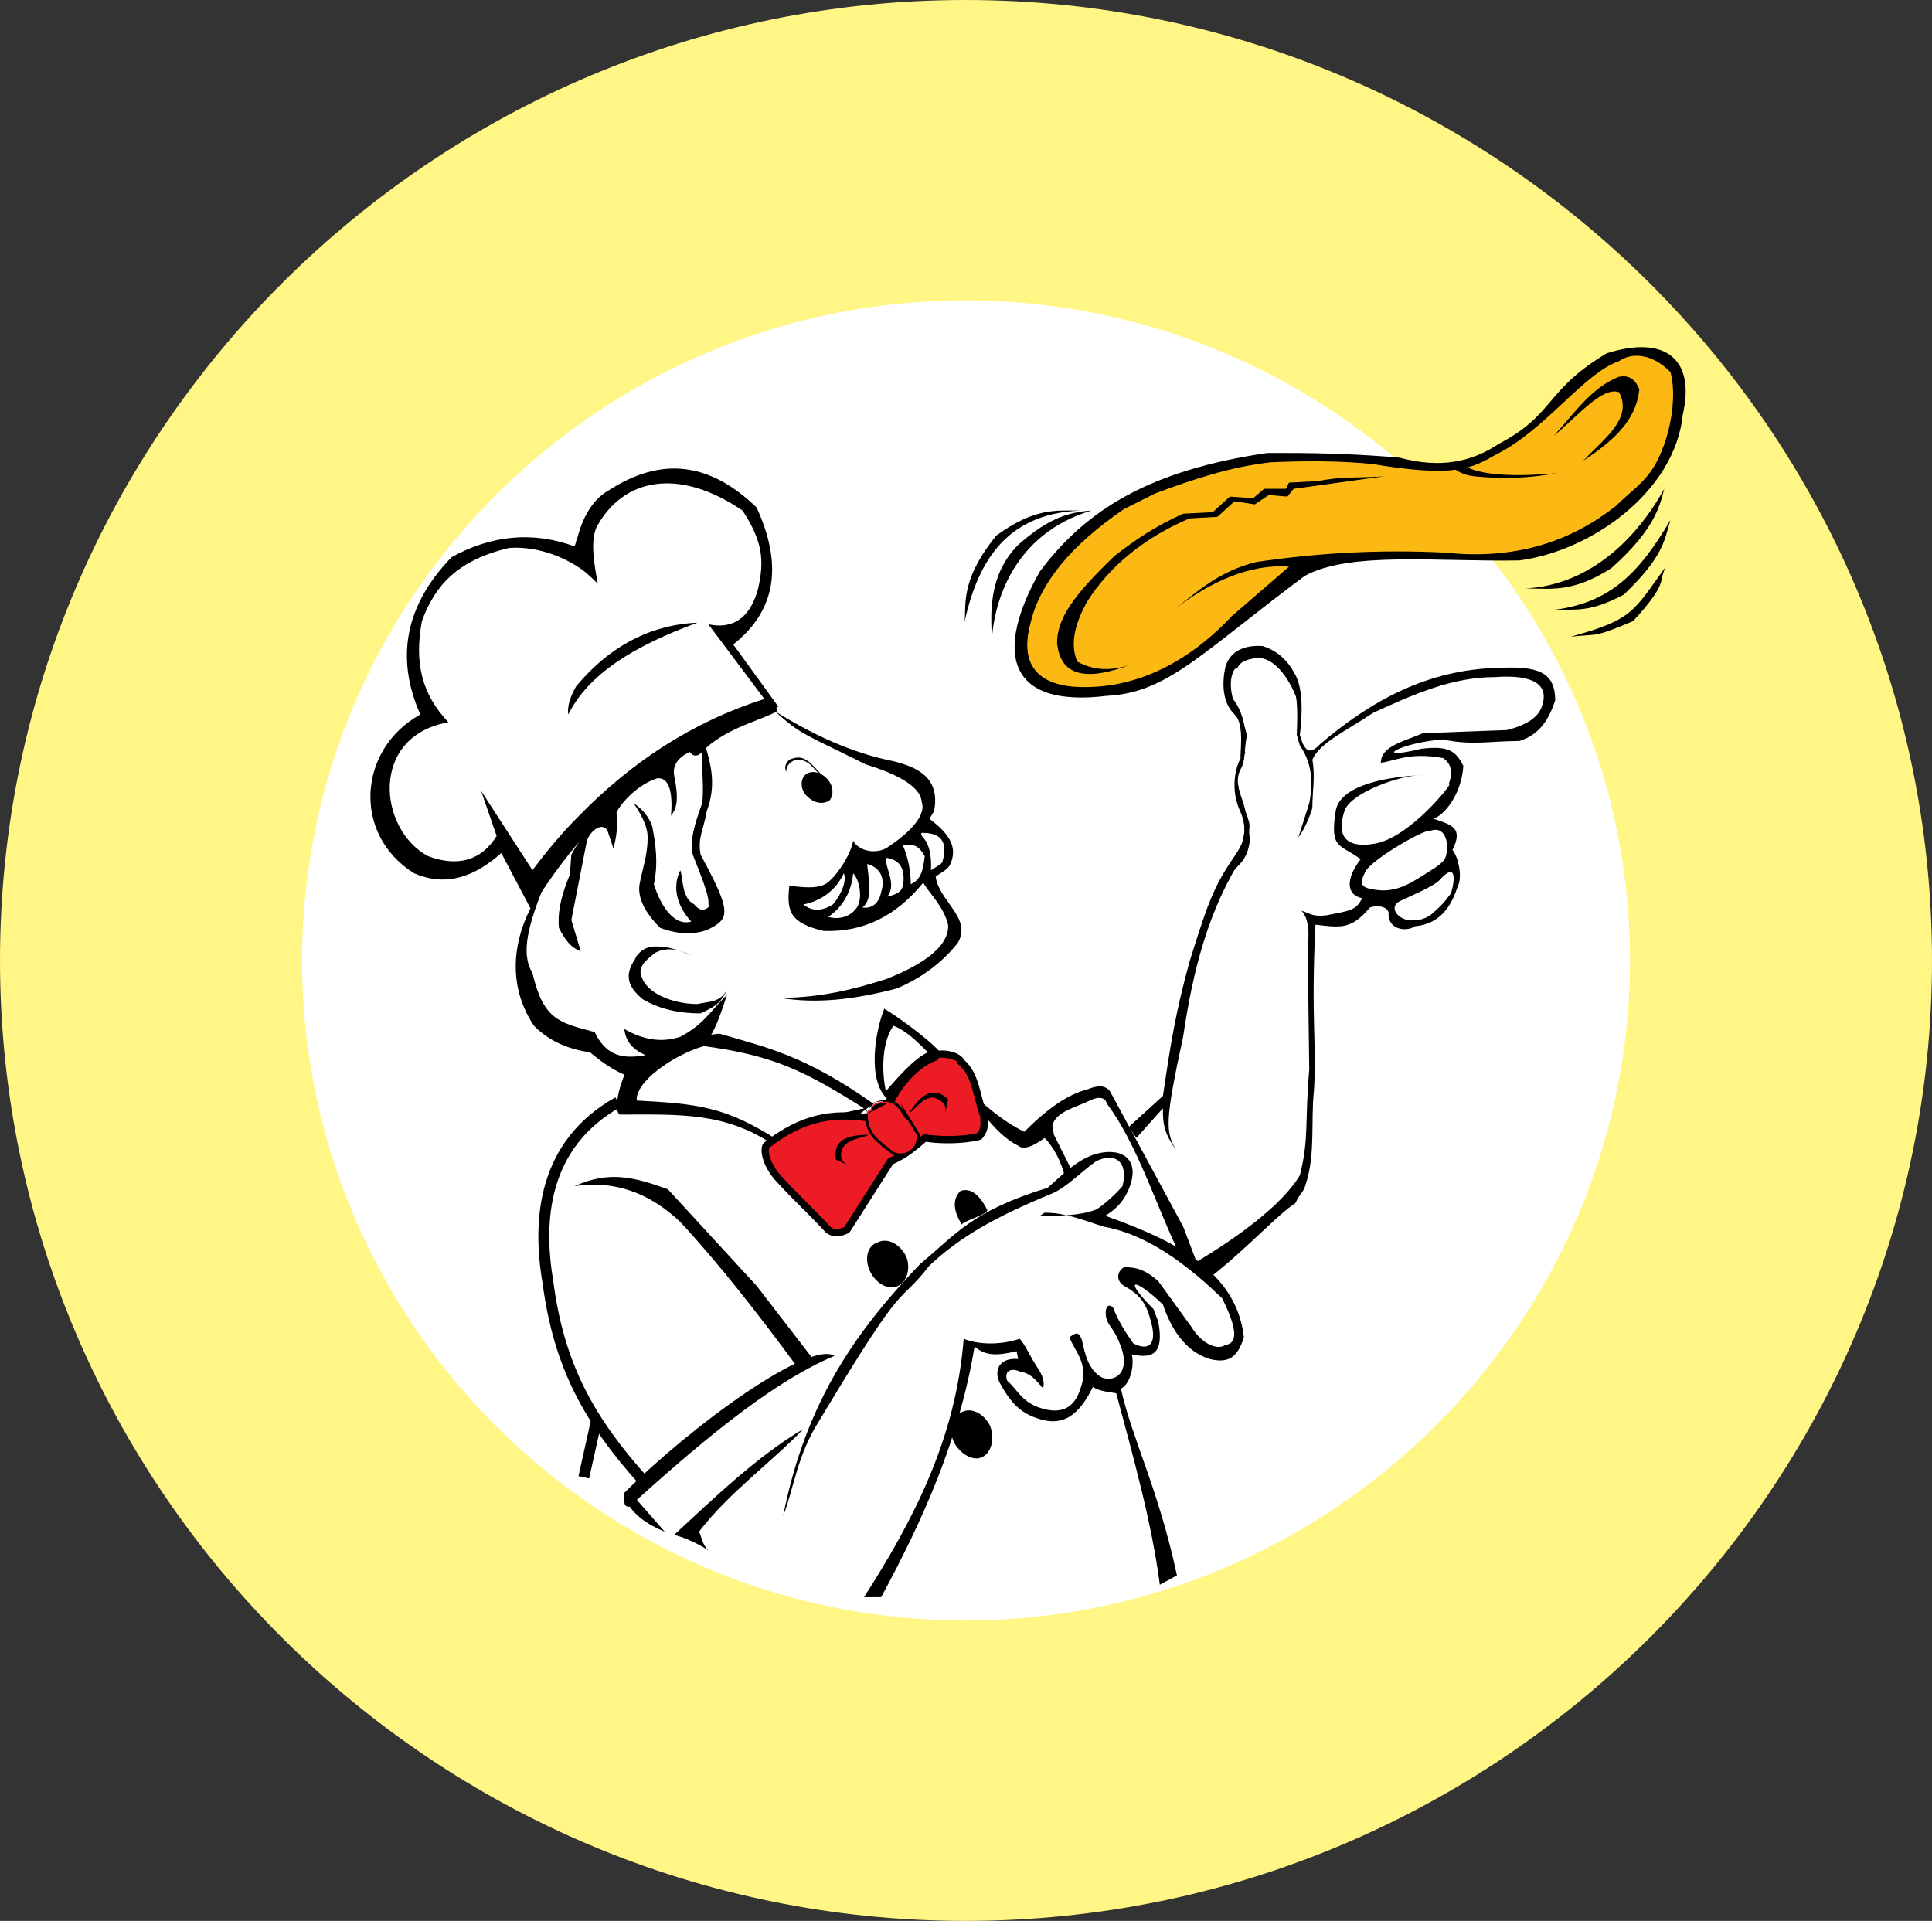 <?xml version="1.0" encoding="utf-8"?>
<!-- Generator: Adobe Illustrator 16.0.0, SVG Export Plug-In . SVG Version: 6.00 Build 0)  -->
<!DOCTYPE svg PUBLIC "-//W3C//DTD SVG 1.1//EN" "http://www.w3.org/Graphics/SVG/1.1/DTD/svg11.dtd">
<svg version="1.1" id="Layer_1" xmlns="http://www.w3.org/2000/svg" xmlns:xlink="http://www.w3.org/1999/xlink" x="0px" y="0px"
	 width="175.748px" height="174.756px" viewBox="8.504 9 175.748 174.756" enable-background="new 8.504 9 175.748 174.756"
	 xml:space="preserve">
<rect x="8.504" y="9" width="175.748" height="174.756" fill="#333333" stroke="none"/>
<g>
	<path fill="#FFF685" d="M96.308,183.756c48.433,0,87.944-39.229,87.944-87.378C184.252,48.227,144.74,9,96.308,9
		C48.016,9,8.504,48.227,8.504,96.378C8.504,144.526,48.016,183.756,96.308,183.756L96.308,183.756z"/>
	<path fill="#FFFFFF" d="M96.308,156.424c33.28,0,60.472-27.049,60.472-60.046s-27.191-60.047-60.472-60.047
		c-33.281,0-60.329,27.05-60.329,60.047S63.027,156.424,96.308,156.424L96.308,156.424z"/>
	<path d="M123.781,50.211c-10.622,1.557-16.429,5.098-20.677,10.762c-4.106,7.222-3.114,12.462,6.09,11.329
		c5.521-0.283,8.498-3.824,17.984-10.904c4.107-2.267,12.182-1.273,19.543-1.416c6.516-0.851,14.162-6.231,14.871-13.313
		c1.133-4.956-1.558-7.222-6.939-5.522c-5.664,3.398-4.674,5.522-9.771,8.213c-2.549,1.7-5.381,2.267-9.062,1.275
		c-3.258-0.284-6.655-0.424-10.196-0.424C125.058,50.211,124.349,50.211,123.781,50.211L123.781,50.211z"/>
	<path fill="#FDB913" d="M124.063,51.06c-3.682,0.425-7.08,1.558-10.479,2.832l-2.833,1.417c-4.956,3.397-7.646,6.798-8.497,10.338
		c-0.85,3.116,0,5.382,3.684,5.806c5.098,0.425,10.196-1.7,14.586-6.373l5.24-4.531c-3.541-0.285-7.223,1.415-10.338,3.822
		c1.982-1.559,3.965-3.398,7.363-4.247c5.807-0.852,11.329-1.134,17.136-0.852c6.656,0.708,11.612-1.133,15.578-4.249
		c1.415-1.416,2.69-2.124,3.683-3.964c1.416-2.691,1.84-6.231,1.273-8.213c-1.841-1.842-3.682-1.7-4.673-0.992
		c-3.257,1.132-6.656,6.232-11.188,8.497c-2.267,1.275-3.682,2.124-11.33,0.851C130.295,50.918,127.181,50.918,124.063,51.06
		L124.063,51.06z"/>
	<path d="M152.53,50.918c2.548-1.7,4.813-3.541,5.099-6.514c-0.426-0.991-0.991-1.275-1.842-1.133
		c-2.55,0.991-4.106,3.398-5.949,5.382c2.125-1.7,4.392-4.533,5.949-3.967C157.062,47.096,154.371,48.936,152.53,50.918
		L152.53,50.918z"/>
	<path d="M111.317,69.471c-4.106,1.558-6.371,0.991-6.654-1.983c0-2.265,1.559-4.389,5.24-7.93c1.841-1.417,3.682-2.691,6.23-3.824
		l2.69-0.142l1.558-1.416l2.124,0.143l0.991-0.851h1.982l0.283-0.566l2.689-0.14c1.984-0.426,3.966-0.285,5.947-0.426l-8.213,1.133
		l-0.566,0.708l-1.699-0.142l-1.273,0.851l-1.842-0.284l-1.558,1.416l-2.55,0.142c-3.967,1.699-7.223,4.248-9.348,7.647
		c-0.99,1.842-1.558,3.682-0.85,5.382C108.062,70.036,109.619,70.036,111.317,69.471L111.317,69.471z"/>
	<path d="M141.908,51.485c1.698,0.849,4.957,0.849,8.214,0.566c-2.549,0.424-4.531,0.567-7.506,0.283
		c-1.133-0.14-1.698-0.565-1.981-0.849H141.908L141.908,51.485z"/>
	<path d="M159.896,53.467c-2.832,5.1-7.224,8.78-12.604,9.065c2.265,0,4.248,0.424,7.788-1.843
		C158.901,57.291,159.469,55.167,159.896,53.467L159.896,53.467z"/>
	<path d="M160.46,56.3c-2.831,4.816-5.523,7.647-10.904,8.214c2.407-0.142,3.399,0.284,6.656-1.416
		C159.896,59.558,159.896,58.14,160.46,56.3L160.46,56.3z"/>
	<path d="M160.036,60.549c-2.975,4.106-2.975,4.813-8.641,6.371c2.551-0.282,1.982,0.142,5.666-1.416
		C160.317,61.964,159.327,61.964,160.036,60.549L160.036,60.549z"/>
	<path d="M98.715,67.487c0.142-3.682,1.981-9.914,9.063-12.038c-2.551,0.142-4.391,1.133-6.655,3.117
		C97.865,61.822,98.856,66.355,98.715,67.487L98.715,67.487z"/>
	<path d="M96.166,65.929c1.133-5.38,3.54-10.196,10.621-10.48c-2.267,0-4.106-0.282-7.647,2.267
		C95.457,62.247,96.59,64.514,96.166,65.929L96.166,65.929z"/>
	<path d="M64.968,109.697c-3.27,1.84-5.041,4.392-5.874,7.18c-0.842,2.819-0.736,5.896-0.252,8.731l0.002,0.021
		c0.488,3.694,1.394,6.761,2.804,9.599c1.411,2.84,3.334,5.461,5.854,8.26l-0.737,0.664c-2.578-2.862-4.549-5.555-6.006-8.484
		c-1.455-2.93-2.39-6.089-2.894-9.891h-0.001c-0.506-2.967-0.613-6.194,0.279-9.183c0.901-3.019,2.813-5.778,6.34-7.763
		L64.968,109.697L64.968,109.697z"/>
	<polygon points="61.127,143.289 62.26,138.188 63.227,138.401 62.094,143.502 	"/>
	<path d="M88.377,122.011c0.849-0.425,1.982,0.141,2.55,1.273c0.424,0.99,0.14,2.267-0.709,2.691
		c-0.849,0.424-1.982-0.143-2.549-1.273C87.101,123.567,87.386,122.293,88.377,122.011L88.377,122.011z"/>
	<path d="M96.024,137.447c0.851-0.425,1.983,0.142,2.547,1.274c0.427,1.131,0.144,2.406-0.706,2.831
		c-0.851,0.425-1.982-0.282-2.549-1.274C94.75,139.146,95.032,137.871,96.024,137.447L96.024,137.447z"/>
	<path d="M98.29,119.035c-0.282-0.563-1.133-2.124-2.407-1.697c-0.851,0.849-0.566,1.981,0.142,3.115
		C95.741,120.169,98.571,119.462,98.29,119.035L98.29,119.035z"/>
	<path d="M84.412,132.349c-6.089,2.549-13.029,8.639-18.693,13.736c-0.567,0-0.426-0.707-0.426-1.273
		C71.524,138.58,82.145,130.933,84.412,132.349L84.412,132.349z"/>
	<path d="M68.975,148.351l-2.974-3.396l-0.566,0.566C66.144,146.793,67.276,147.642,68.975,148.351L68.975,148.351z"/>
	<path d="M81.579,139.005c-4.107,2.406-8.072,6.23-11.754,9.631c1.132,0.282,2.265,0.85,3.115,1.415
		c-0.566-0.565-0.566-1.133-0.85-1.7C74.782,144.812,78.748,141.978,81.579,139.005L81.579,139.005z"/>
	<path d="M79.738,146.937c2.125-10.764,6.938-17.137,12.462-22.942c3.257-2.69,4.675-4.815,11.611-6.94
		c1.416-1.272,2.834-2.689,4.533-3.115c2.266-0.565,3.965,0.566,2.831,3.259c-0.425,0.991-0.989,1.7-2.122,2.407
		c5.096,1.842,11.896,4.533,12.604,11.045c-0.566,1.844-1.417,2.408-3.115,1.982c-2.268-0.706-3.541-2.831-4.249-4.956
		c-2.69-2.548-3.683-2.407-0.851,0.425l0.426,1.135c0.564,2.973-0.566,3.396-2.407,2.973c0.283,1.275-0.284,2.834-0.991,3.116
		c0.991,4.53,3.398,9.063,5.098,16.993l-1.558,0.852c-0.708-5.525-2.407-11.613-3.966-17.42c-0.707-0.141-1.415-0.141-2.124-0.566
		c-1.274,2.551-2.69,3.683-5.099,2.832c-1.698-0.564-2.549-1.699-3.398-3.257c-0.566-1.272,0.143-2.265,1.7-2.125l-0.144-0.706
		c-1.84,0.424-2.832,0.424-3.822-0.428c-1.416,8.498-4.673,15.721-8.497,22.803h-1.559c4.533-7.082,8.356-14.445,9.065-23.509
		c1.416,0.565,3.399,0.565,5.099,0c0.707,0.849,0.707,1.272,1.842,2.974c0.283,0.566,0.425,0.991,0.283,1.559
		c-0.566-0.709-1.135-1.416-2.125-1.559c-0.992-0.425-1.416,0.143-1.134,0.85c0.851,0.709,1.274,1.843,2.832,2.408
		c1.983,0.709,3.259,0.143,3.824-1.699c0.851-2.268-0.565-3.397-0.991-4.674c0.566-0.424,0.85-0.566,1.133,0.283
		c0.282,1.273,0.567,2.689,1.842,3.398c1.273,0.425,2.549-0.566,1.699-2.834c-0.566-1.557-0.992-1.697-1.275-2.406
		c-0.281-0.849,0-1.699,0.566-1.133c0.426,1.133,1.133,2.268,1.842,3.258c1.699,0.85,2.125-0.283,1.558-2.125
		c-0.425-1.699-1.132-2.406-2.407-3.115c-0.708-0.425-0.708-1.272,0-1.699c0.992,0,1.842,0.143,3.116,1.274l2.974,4.106
		c1.133,1.84,2.551,2.125,3.115,1.699c1.134-0.142,1.134-1.416-0.282-4.248c-4.247-4.106-7.647-5.949-10.763-6.517
		c-1.842-0.563-3.398-1.271-5.382-1.271l-0.425,0.282c1.699,0,3.682,0,5.098-0.567c0.283-0.14,1.416-0.991,2.408-2.124
		c0.564-2.266-0.709-3.115-2.408-2.266c-1.416,0.992-2.689,2.406-4.107,2.975c-4.813,1.982-8.213,3.824-11.046,6.516
		c-3.115,3.965-1.84,0.424-10.054,14.16C81.013,141.411,80.73,144.386,79.738,146.937L79.738,146.937z"/>
	<path d="M97.157,108.698c1.414,1.273,2.974,2.549,4.529,3.257c2.125-2.124,3.967-3.397,5.666-3.824
		c0.709-0.282,1.56-0.565,2.125,0.144l6.656,12.318l1.133,2.977l-1.699-0.99c-1.842-3.825-3.683-9.632-6.373-13.172
		c-0.141-0.566-0.709-0.708-1.559-0.284c-1.133,0.567-3.115,0.993-3.398,2.267l0.143,0.851l1.559,3.114l-0.566,0.709
		c-0.283-1.272-0.991-2.69-1.842-3.541c-0.991,0.709-1.842,1.135-2.406,0.709c-1.133-0.565-2.125-1.558-3.258-2.975L97.157,108.698
		L97.157,108.698z"/>
	<path d="M71.95,65.647c-3.683,0.142-7.648,1.7-11.047,5.806c-0.141,0.283-0.85,1.416-0.708,2.549
		C62.036,70.32,66.144,67.771,71.95,65.647L71.95,65.647z"/>
	<path d="M81.721,79.525c0.424-0.424,1.275-0.424,1.982,0.284c0.567,0.567,0.708,1.416,0.283,1.983
		c-0.565,0.424-1.415,0.282-1.982-0.284C81.296,80.942,81.296,79.949,81.721,79.525L81.721,79.525z"/>
	<path d="M80.021,79.243c-0.142-0.425-0.142-0.708,0.284-1.133c0.708-0.283,1.132-0.283,1.698,0.142
		c0.284,0.14,0.992,0.991,1.417,1.416c-0.425-0.142-0.993-0.991-1.417-1.275c-0.708-0.424-1.133-0.282-1.417-0.14
		C80.163,78.534,80.021,78.818,80.021,79.243L80.021,79.243z"/>
	<path d="M79.03,73.718c3.398,2.125,7.081,3.825,10.764,4.534c2.265,0.566,4.249,1.557,3.682,4.531l-0.425,0.709
		c1.7,1.273,2.691,2.549,1.841,4.247c-0.283,0.426-0.849,0.708-1.274,0.993c0.283,2.265,3.398,3.823,1.983,6.089
		c-1.7,2.124-3.824,3.397-5.523,4.106c-3.823,0.991-7.222,1.415-10.621,0.85c3.823,0,6.938-0.85,9.629-1.698
		c2.55-0.99,5.806-2.69,5.665-4.957c-0.424-1.701-1.7-2.831-2.265-3.825c-2.408,2.976-5.383,4.533-9.063,4.391
		c-2.975-0.708-3.399-1.7-3.115-4.107c1.273,0.143,2.406,0.282,3.255-0.142c0.992-0.567,2.408-2.832,2.55-3.965
		c0.426,0.849,1.841,1.274,2.974,0.707c2.408-1.558,3.683-3.116,3.257-4.247c-0.142-1.7-3.257-2.833-5.098-3.399
		C81.863,75.842,81.296,75.842,79.03,73.718L79.03,73.718z"/>
	<path fill="#FFFFFF" d="M85.26,88.446c-0.708,1.558-2.124,2.549-3.681,2.834c0.708,0.567,1.558,0.707,2.691,0
		C85.119,90.29,85.543,89.014,85.26,88.446L85.26,88.446z"/>
	<path fill="#FFFFFF" d="M86.111,88.446c-0.142,1.701-0.992,3.116-2.266,3.965c0.991,0.285,2.124,0,2.691-0.991
		C86.961,90.572,86.677,89.014,86.111,88.446L86.111,88.446z"/>
	<path fill="#FFFFFF" d="M87.386,87.598c0.141,1.558,0.566,3.116-0.425,3.964c0.991,0.143,1.558-0.566,1.699-1.415
		C89.084,88.871,88.519,87.88,87.386,87.598L87.386,87.598z"/>
	<path fill="#FFFFFF" d="M89.084,87.031c0,1.133,0.992,2.407,0.142,3.541c1.133-0.282,1.275-0.567,1.416-0.992
		C90.927,87.88,90.218,87.173,89.084,87.031L89.084,87.031z"/>
	<path fill="#FFFFFF" d="M90.642,85.898c0.568,1.416,0.709,2.548,0.709,3.54c0.991-0.424,1.133-1.416,1.273-2.549
		C91.917,85.615,91.351,85.898,90.642,85.898L90.642,85.898z"/>
	<path fill="#FFFFFF" d="M92.342,84.765c-0.283,0.424,0.992,0.424,0.85,3.4c1.133-0.709,0.991-0.567,1.133-1.133
		C94.75,85.049,93.475,84.765,92.342,84.765L92.342,84.765z"/>
	<path d="M72.657,76.833c0.567,1.843,0.992,3.683,0.142,5.949c-0.284,1.7-0.849,2.407-0.566,3.965
		c2.833,5.24,2.689,5.807,0.708,6.798c-0.991,0.426-2.548,0.567-4.39-0.14c-1.417-1.418-2.124-2.833-1.841-4.109
		c0.283-1.416,0.708-2.549,0.708-4.107c0-1.131-0.708-2.265-1.273-3.115c0.849,0.566,1.415,1.275,1.698,2.124
		c0.284,1.558,0.567,3.258,0.143,5.24c0.707,2.267,1.982,3.825,3.398,3.4c-1.417-1.558-1.699-3.258-0.991-4.673
		c0.283,0.991,0.14,2.549,1.274,3.116c0.849,1.131,1.699-0.142,1.274,0c0.141-0.708-0.708-2.691-1.417-4.533
		c-0.283-1.274,0.142-2.689,0.85-4.673C72.657,80.376,71.95,75.136,72.657,76.833L72.657,76.833z"/>
	<path d="M60.479,86.747l-0.143,1.842c-0.708,1.701-1.132,3.258-0.99,4.816c0.565,1.131,1.133,1.84,1.982,2.124l-0.849-2.833
		l1.415-7.223c0.426-1.133,1.701-1.841,1.983-0.566l0.425,1.273c0.283-0.991,0.424-2.123,0.283-3.256
		c0.142-0.424,1.559-2.408,3.683-3.116c1.275-0.142,1.417,1.699,1.275,3.398c0.566-0.707,0.708-1.558,0.283-3.682
		c-0.142-0.849,0.283-1.558,1.416-2.125c0.425,0.567,0.849,0.427,1.558-0.425c2.124-1.839,4.815-2.407,6.372-3.257
		C79.456,70.178,64.16,79.809,60.479,86.747L60.479,86.747z"/>
	<path d="M57.928,89.723c-2.548,3.54-3.68,8.354-0.849,12.602c1.416,1.418,3.116,2.124,5.099,2.408
		c2.832,2.408,5.099,2.975,6.089,1.841c0.992-0.707,1.558-1.415,1.841-1.982c2.407,0.567,3.257-1.134,4.532-5.098
		c-1.699,1.698-2.125,2.69-4.248,3.823c-1.701,0.567-3.4,0.283-5.099-0.709c0.142,1.135,0.708,1.841,1.983,2.408
		c-1.417,0.143-3.399,0.565-4.674-2.125c-3.257-0.85-4.675-1.132-5.665-5.381C55.805,95.669,56.654,92.979,57.928,89.723
		L57.928,89.723z"/>
	<path d="M71.524,95.953c-1.132-0.424-1.982-0.85-3.398-0.85c-1.274,0-1.841,0.991-1.841,1.133
		c-0.991,1.416-0.708,2.548,0.708,3.682c1.699,0.99,3.54,1.274,5.241,1.274c1.132-0.565,1.699-0.709,2.407-2.125
		c-0.708,1.134-1.415,0.992-2.69,1.273c-2.266,0-4.673-0.99-5.099-2.549c-0.283-0.706,0.141-1.272,1.274-2.124
		C69.259,95.103,70.25,95.387,71.524,95.953L71.524,95.953z"/>
	<path d="M88.943,100.767c-0.85,2.125-1.558,6.517,0.283,8.217l3.542-3.684h1.699C93.759,104.024,89.935,101.333,88.943,100.767
		L88.943,100.767z"/>
	<path fill="#FFFFFF" d="M89.793,102.324c-0.709,0.851-1.275,3.118-0.709,5.948c0.992-1.133,2.55-2.974,3.824-3.539
		C91.917,103.742,90.927,102.751,89.793,102.324L89.793,102.324z"/>
	<path d="M73.932,103.033c-3.54,0.424-5.807,0.709-8.356,3.258c-0.424,0.565-1.416,3.54-0.708,4.106
		c5.381,0,9.771-0.282,14.302,2.974c1.984-1.134,3.966-2.406,6.515-2.265l2.266-1.7C81.721,105.017,78.322,104.31,73.932,103.033
		L73.932,103.033z"/>
	<path fill="#FFFFFF" d="M72.515,104.166c6.374,0.851,9.206,2.269,14.586,5.665l-3.256,0.709c-1.7-0.143-5.24,1.697-4.674,2.124
		c-4.673-2.976-7.221-3.258-12.745-3.542C66.284,107.424,69.684,105.017,72.515,104.166L72.515,104.166z"/>
	<path fill="#ED1C24" d="M87.386,110.681c-2.974-0.425-5.807-0.141-9.205,2.551c-0.283,0.707,0.283,2.123,1.275,3.115
		c1.415,1.559,2.973,2.975,4.39,4.531c0.566,0.425,1.133,0.281,1.698,0l3.965-6.23c1.275-0.566,1.984-1.133,3.116-2.125
		c1.842,0.283,3.826,0.143,4.958-0.143c0.566-0.707,0.426-0.99,0.426-1.84c-0.709-1.842-0.709-3.824-2.125-4.958
		c0-0.565-2.267-0.991-2.267-0.424c-1.699,0.565-3.257,2.405-3.964,3.823L87.386,110.681L87.386,110.681z"/>
	<path d="M87.339,111.008c-1.449-0.207-2.862-0.241-4.321,0.103c-1.435,0.338-2.925,1.046-4.553,2.32
		c-0.012,0.049-0.02,0.102-0.023,0.16c-0.006,0.105,0.001,0.217,0.019,0.331c0.106,0.667,0.565,1.526,1.229,2.191l0.01,0.01
		c0.698,0.769,1.447,1.519,2.196,2.267c0.73,0.73,1.462,1.463,2.174,2.243c0.202,0.144,0.404,0.19,0.604,0.179
		c0.205-0.013,0.421-0.086,0.639-0.188l3.917-6.155c0.015-0.021,0.12-0.11,0.145-0.122c0.615-0.273,1.095-0.548,1.556-0.871
		c0.468-0.33,0.921-0.713,1.477-1.201c0.044-0.039,0.208-0.088,0.267-0.078c0.021,0.003,0.007,0.002,0.025,0.004l0,0
		c0.233,0.035,0.489,0.064,0.758,0.089c0.268,0.024,0.523,0.04,0.76,0.048c1.23,0.043,2.391-0.068,3.176-0.249
		c0.315-0.426,0.308-0.678,0.293-1.124c-0.004-0.105-0.008-0.224-0.01-0.361c-0.333-0.887-0.521-1.858-0.783-2.711h0.002
		c-0.25-0.811-0.578-1.535-1.22-2.049c-0.048-0.037-0.125-0.197-0.125-0.259c0-0.09-0.392-0.216-0.799-0.3
		c-0.137-0.028-0.281-0.049-0.422-0.057c-0.129-0.009-0.244-0.006-0.331,0.01c-0.031,0.005-0.053-0.139-0.053-0.077
		c0,0.112-0.12,0.278-0.228,0.313l-0.006,0.002l0,0c-0.214,0.071-0.431,0.168-0.648,0.287c-0.219,0.117-0.433,0.256-0.637,0.404
		c-1.079,0.793-1.991,1.982-2.48,2.964c-0.007,0.015-0.084,0.106-0.098,0.116l-2.267,1.697
		C87.545,110.974,87.386,111.015,87.339,111.008L87.339,111.008z M82.867,110.465c1.504-0.354,2.953-0.331,4.43-0.131l2.095-1.569
		c0.536-1.043,1.503-2.291,2.646-3.132c0.233-0.17,0.472-0.323,0.712-0.455c0.192-0.104,0.392-0.194,0.596-0.271
		c0.093-0.175,0.288-0.279,0.546-0.322c0.144-0.024,0.309-0.028,0.478-0.021c0.158,0.01,0.335,0.035,0.515,0.071
		c0.581,0.12,1.142,0.398,1.292,0.761c0.715,0.608,1.078,1.412,1.35,2.301l0.002,0.002c0.265,0.863,0.428,1.779,0.787,2.719
		c0-0.001,0-0.001,0,0.001l0,0h0.002c0-0.001,0-0.001-0.002-0.001c0,0,0.002,0,0.002,0.001v0.001c0,0.001,0,0.001,0,0.002
		c0-0.001,0-0.001,0-0.002l-0.002-0.001h0.002v0.001v0.002c0,0.001,0,0.001,0,0.001s0,0,0-0.001v0.001c0,0.001,0,0.002,0.002,0.002
		c0-0.001-0.002-0.001-0.002-0.002l0.002,0.002l0.002,0.005c-0.002-0.001-0.002-0.003-0.002-0.005c0,0.002,0,0.005,0.002,0.009l0,0
		c0,0,0-0.002,0-0.004v0.004l0,0c0.007,0.03,0.02,0.1,0.02,0.108c0,0.144,0.006,0.278,0.01,0.401
		c0.021,0.632,0.031,0.97-0.509,1.646c-0.021,0.025-0.146,0.104-0.178,0.113c-0.837,0.211-2.118,0.345-3.465,0.298
		c-0.276-0.01-0.544-0.025-0.796-0.048c-0.214-0.021-0.439-0.045-0.674-0.078c-0.524,0.456-0.962,0.821-1.416,1.142
		c-0.471,0.332-0.959,0.613-1.574,0.895l-3.914,6.148c-0.013,0.021-0.111,0.107-0.132,0.117c-0.318,0.158-0.642,0.279-0.975,0.301
		c-0.356,0.021-0.714-0.066-1.068-0.332c-0.002-0.002-0.045-0.041-0.046-0.041c-0.691-0.762-1.433-1.502-2.174-2.242
		c-0.745-0.746-1.492-1.492-2.216-2.291c-0.754-0.758-1.277-1.756-1.402-2.543v-0.002c-0.027-0.17-0.037-0.327-0.03-0.469
		c0.009-0.156,0.039-0.305,0.092-0.438l0.001-0.002l0.002-0.005c0.008-0.021,0.084-0.125,0.101-0.139
		C79.714,111.594,81.316,110.83,82.867,110.465L82.867,110.465z"/>
	<path fill="#ED1C24" d="M90.927,110.397c0.424,1.274-0.426-0.991-1.275-1.133c-1.417-0.144-1.841,0.142-1.983,0.707
		c-0.708,0-0.283,1.982,0.567,2.691c0.425,0.425,0.991,0.85,1.558,1.273c1.133,0.424,2.265-0.283,2.265-1.699L90.927,110.397
		L90.927,110.397z"/>
	<path d="M91.088,110.901c-0.004,0-0.008,0.002-0.012,0.004c-0.109,0.035-0.174-0.076-0.279-0.252
		c-0.225-0.373-0.713-1.188-1.165-1.266c-0.683-0.066-1.122-0.035-1.402,0.08c-0.257,0.106-0.378,0.29-0.44,0.535l-0.024,0.096
		h-0.098c-0.042,0-0.077,0.012-0.104,0.03v0.001c-0.073,0.055-0.113,0.178-0.124,0.344l0,0c-0.013,0.188,0.015,0.42,0.076,0.664
		c0.133,0.532,0.423,1.115,0.799,1.428l0.002,0.002l0.006,0.008c0.207,0.207,0.452,0.416,0.715,0.627
		c0.27,0.216,0.541,0.42,0.813,0.624c0.2,0.071,0.401,0.106,0.594,0.106c0.301,0,0.584-0.086,0.82-0.25
		c0.236-0.162,0.426-0.404,0.542-0.713c0.076-0.203,0.12-0.438,0.124-0.697L91.088,110.901L91.088,110.901z M91.076,110.905
		L91.076,110.905L91.076,110.905L91.076,110.905z M89.673,109.14c0.36,0.062,0.705,0.44,0.972,0.812l-0.184-0.551l0.572,0.931
		l1.132,1.84l0.019,0.031v0.034c0,0.305-0.05,0.58-0.141,0.82c-0.134,0.358-0.357,0.642-0.634,0.832
		c-0.278,0.193-0.61,0.297-0.963,0.297c-0.227,0-0.462-0.043-0.698-0.131l-0.018-0.007l-0.014-0.012
		c-0.29-0.218-0.581-0.435-0.836-0.64c-0.264-0.211-0.513-0.424-0.729-0.64c-0.417-0.35-0.736-0.983-0.88-1.561
		c-0.067-0.271-0.098-0.529-0.084-0.742l0,0l0,0l0,0L89.673,109.14L89.673,109.14z M89.664,109.14h0.009H89.664L89.664,109.14z
		 M88.135,109.235c0.32-0.131,0.8-0.17,1.529-0.096L88.135,109.235L88.135,109.235z M87.571,109.858
		c0.088-0.279,0.25-0.492,0.563-0.623L87.571,109.858L87.571,109.858z M87.414,109.929L87.414,109.929L87.414,109.929
		c0.046-0.033,0.1-0.058,0.157-0.07L87.414,109.929L87.414,109.929z M87.188,110.457c0.016-0.235,0.088-0.425,0.226-0.528
		L87.188,110.457L87.188,110.457z"/>
	<path d="M87.527,112.237c-2.124,0-3.257,0.566-2.974,2.267l1.275,0.567c-0.709-0.282-0.992-0.709-0.709-1.559
		C85.686,112.521,86.677,112.664,87.527,112.237L87.527,112.237z"/>
	<path d="M91.21,110.256c1.132-1.841,2.265-2.407,3.54-1.272l-0.283,1.414c0.141-0.849,0-1.133-0.992-1.558
		C92.342,108.84,91.917,109.831,91.21,110.256L91.21,110.256z"/>
	<path d="M111.177,111.531l3.116-2.833c0.708-4.813,1.134-7.506,2.407-12.178c1.558-4.958,2.125-6.798,4.107-9.631
		c1.558-2.267,0.707-2.549,0.282-7.081c0.282,1.274-0.708,3.256,0.566-3.115c0-0.991,0.141-1.558-0.144-2.267
		c-0.142-0.566-0.849-1.133-1.558-2.124c-0.142-0.991,0-2.266,0.282-2.691c1.418-1.273,3.824-2.124,5.24,0
		c1.274,0.425,1.699,2.833,1.274,6.231c0.565,2.267,1.417,1.276,1.841,0.851c4.674-3.967,9.772-6.798,16.286-6.94
		c3.397-0.142,5.099,0.283,5.099,2.973c-0.565,1.7-1.416,3.116-3.258,3.683c-2.549,0-4.39,0.424-6.938-0.14
		c-3.967,0.283-6.655,1.982-1.982,0.849c2.407-0.285,3.116,0.142,3.823,1.558c-0.142,2.266-1.416,4.248-2.69,4.815
		c1.7,0.566,2.69,0.849,1.7,2.831c0.565,0.709,0.849,2.267,0.565,3.116c-0.282,0.566-0.85,3.541-3.965,3.825
		c-0.852,0.566-2.549,0.282-2.408-1.276c-0.283-0.707-1.415-0.567-1.698-0.425c-1.7,1.983-2.551,1.843-4.957,1.559
		c-0.426,8.639,0.142,11.045-0.142,15.153c-0.284,2.69,0.142,5.664-0.709,8.354c-0.283,0.991-0.426,0.709-0.99,1.843
		c-1.416,0.85-4.533,4.246-7.648,6.655l-1.414-1.274c3.539-2.125,7.789-5.1,9.486-7.933c0.852-3.397,0.426-4.673,0.852-9.629
		l-0.144-11.046c0.144-1.133,0.144-2.691-0.565-3.398c0.85,0.282,0.992,0.564,2.267,0.424c2.124-0.424,2.69-0.424,3.257-1.558
		c-1.416-0.285-1.559-1.7-0.143-3.541c-1.84-1.417-2.832-0.851-2.264-4.391c0.563-3.54,9.911-3.257,7.787-3.257
		c-1.982,0-6.23,1.558-6.939,3.115c-0.566,1.558-0.707,3.682,2.691,3.116c3.256-0.567,7.081-5.522,6.797-5.38
		c-0.283,0.14,0.851-1.418-0.565-2.409c-3.115-0.567-4.39,0.284-5.665,0.424c0-1.558,2.266-1.982,3.824-2.689l7.646-0.285
		c1.699-0.425,2.975-1.134,3.258-2.407c0.426-1.558-0.568-2.691-4.392-2.409c-3.822,0-7.364,1.558-11.045,3.257
		c-2.55,1.7-4.815,2.692-5.522,4.25c0.282,1.558,0,2.833,0,4.391c-0.144,0.564-0.709,1.982-1.275,2.689l0.992-3.115
		c0.424-2.125,0.141-3.822-0.852-5.24l-0.281-0.991c0-0.991,0.424-5.24-1.416-5.947c-0.709-1.417-3.543-1.275-3.967-0.142
		c-1.699,0.567-1.134,3.682,0.566,5.098c0.425,5.382-0.85,2.976,0.141,2.549c-0.707,1.843-0.425,1.843-0.707,1.984
		c-0.142-0.708-0.142,1.698,0.85,4.107c0.143,3.682-0.282,2.407-0.282,3.256c-3.259,4.958-4.673,10.764-5.522,16.569
		c-1.701,7.789-1.559,8.639-0.708,10.197c-1.134-1.56-1.134-2.55-1.134-3.684l-2.406,2.689L111.177,111.531L111.177,111.531z"/>
	<path d="M119.815,88.589c0.566-1.275,2.125-1.7,1.699-2.974c0.143-0.708,0.426-1.275-0.143-2.691c-1.273-2.691,0-4.957-0.143-4.673
		l0.143-0.284c-0.143,0,0.425-3.116-0.564-3.965c-1.134-1.133-1.134-2.833-0.852-4.249c0.283-1.133,1.273-2.124,3.4-1.982
		c1.84,0.567,2.974,2.125,3.256,3.54l-0.141,1.275c-0.709-1.984-2.268-4.108-3.967-3.682c-2.124,0.283-2.268,2.125-1.841,3.682
		c0.991,1.273,0.991,2.549,1.274,3.256c-0.283,1.558-0.144,2.409-0.567,3.116c-0.707,1.275,0.142,2.409,0.425,3.824
		c0.709,1.84,0.143,1.275,0.426,2.549c-0.283,2.549-1.558,2.267-2.123,3.965L119.815,88.589L119.815,88.589z"/>
	<path fill="#FFFFFF" d="M139.501,89.014c-0.424,0.566-2.832,1.558-3.684,1.982c-0.848,0.424-0.424,1.416,0.709,1.7
		c0.992,0.142,1.842-0.142,2.406-0.709c1.135-0.991,1.275-1.415,1.56-1.697C140.918,88.871,140.918,87.456,139.501,89.014
		L139.501,89.014z"/>
	<path fill="#FFFFFF" d="M138.51,84.623c-0.282-0.283-5.239,2.55-5.807,3.682c-0.567,1.133-0.567,1.558,1.558,1.7
		c1.416,0,2.408-0.566,3.541-1.273c1.559-0.993,2.124-1.275,2.266-1.984C140.351,85.331,139.784,84.058,138.51,84.623L138.51,84.623
		z"/>
	<path d="M81.013,133.34c-3.542-4.815-7.081-9.347-10.621-13.171c-2.833-2.691-6.09-3.822-9.63-3.258
		c3.115-1.416,5.382-0.85,8.497,0.283l8.072,8.781l5.24,6.797L81.013,133.34L81.013,133.34z"/>
	<path d="M61.044,85.756c5.382-6.372,11.47-10.48,18.268-12.462l-4.105-5.664c4.105-3.258,4.389-7.504,2.124-12.462
		c-4.249-4.107-8.639-4.673-13.454-1.558c-1.274,0.709-2.266,2.125-2.833,4.249v2.692c0.709,0.424,1.275,0.991,1.841,1.558
		c-0.283-1.558-0.708-3.683-0.142-5.1c2.408-4.531,7.506-5.522,13.312-1.558c1.842,2.833,1.982,4.533,1.416,7.083
		c-0.565,2.124-1.84,3.824-4.531,3.257l5.098,6.797c-6.655,2.123-12.179,5.805-16.994,10.763V85.756L61.044,85.756z M56.796,91.705
		c1.275-2.125,2.689-4.107,4.249-5.949v-2.407c-1.416,1.416-2.833,3.115-4.107,4.815l-4.673-7.223l1.417,4.107
		c-1.417,2.265-3.541,2.832-6.231,1.84c-4.533-2.407-5.382-10.905,1.841-12.18c-2.408-2.549-3.116-5.38-2.408-9.204
		c1.133-3.116,3.116-5.523,7.93-6.656c1.983-0.142,4.25,0.425,6.232,1.701v-2.692c-0.142,0.283-0.142,0.567-0.283,0.849
		c-3.824-1.416-7.647-0.991-11.188,0.991c-4.249,4.391-5.098,9.207-2.833,14.304c-5.665,3.116-6.231,10.905-0.566,14.444
		c2.974,1.276,5.522,0.285,7.93-1.84L56.796,91.705L56.796,91.705z"/>
</g>
</svg>
